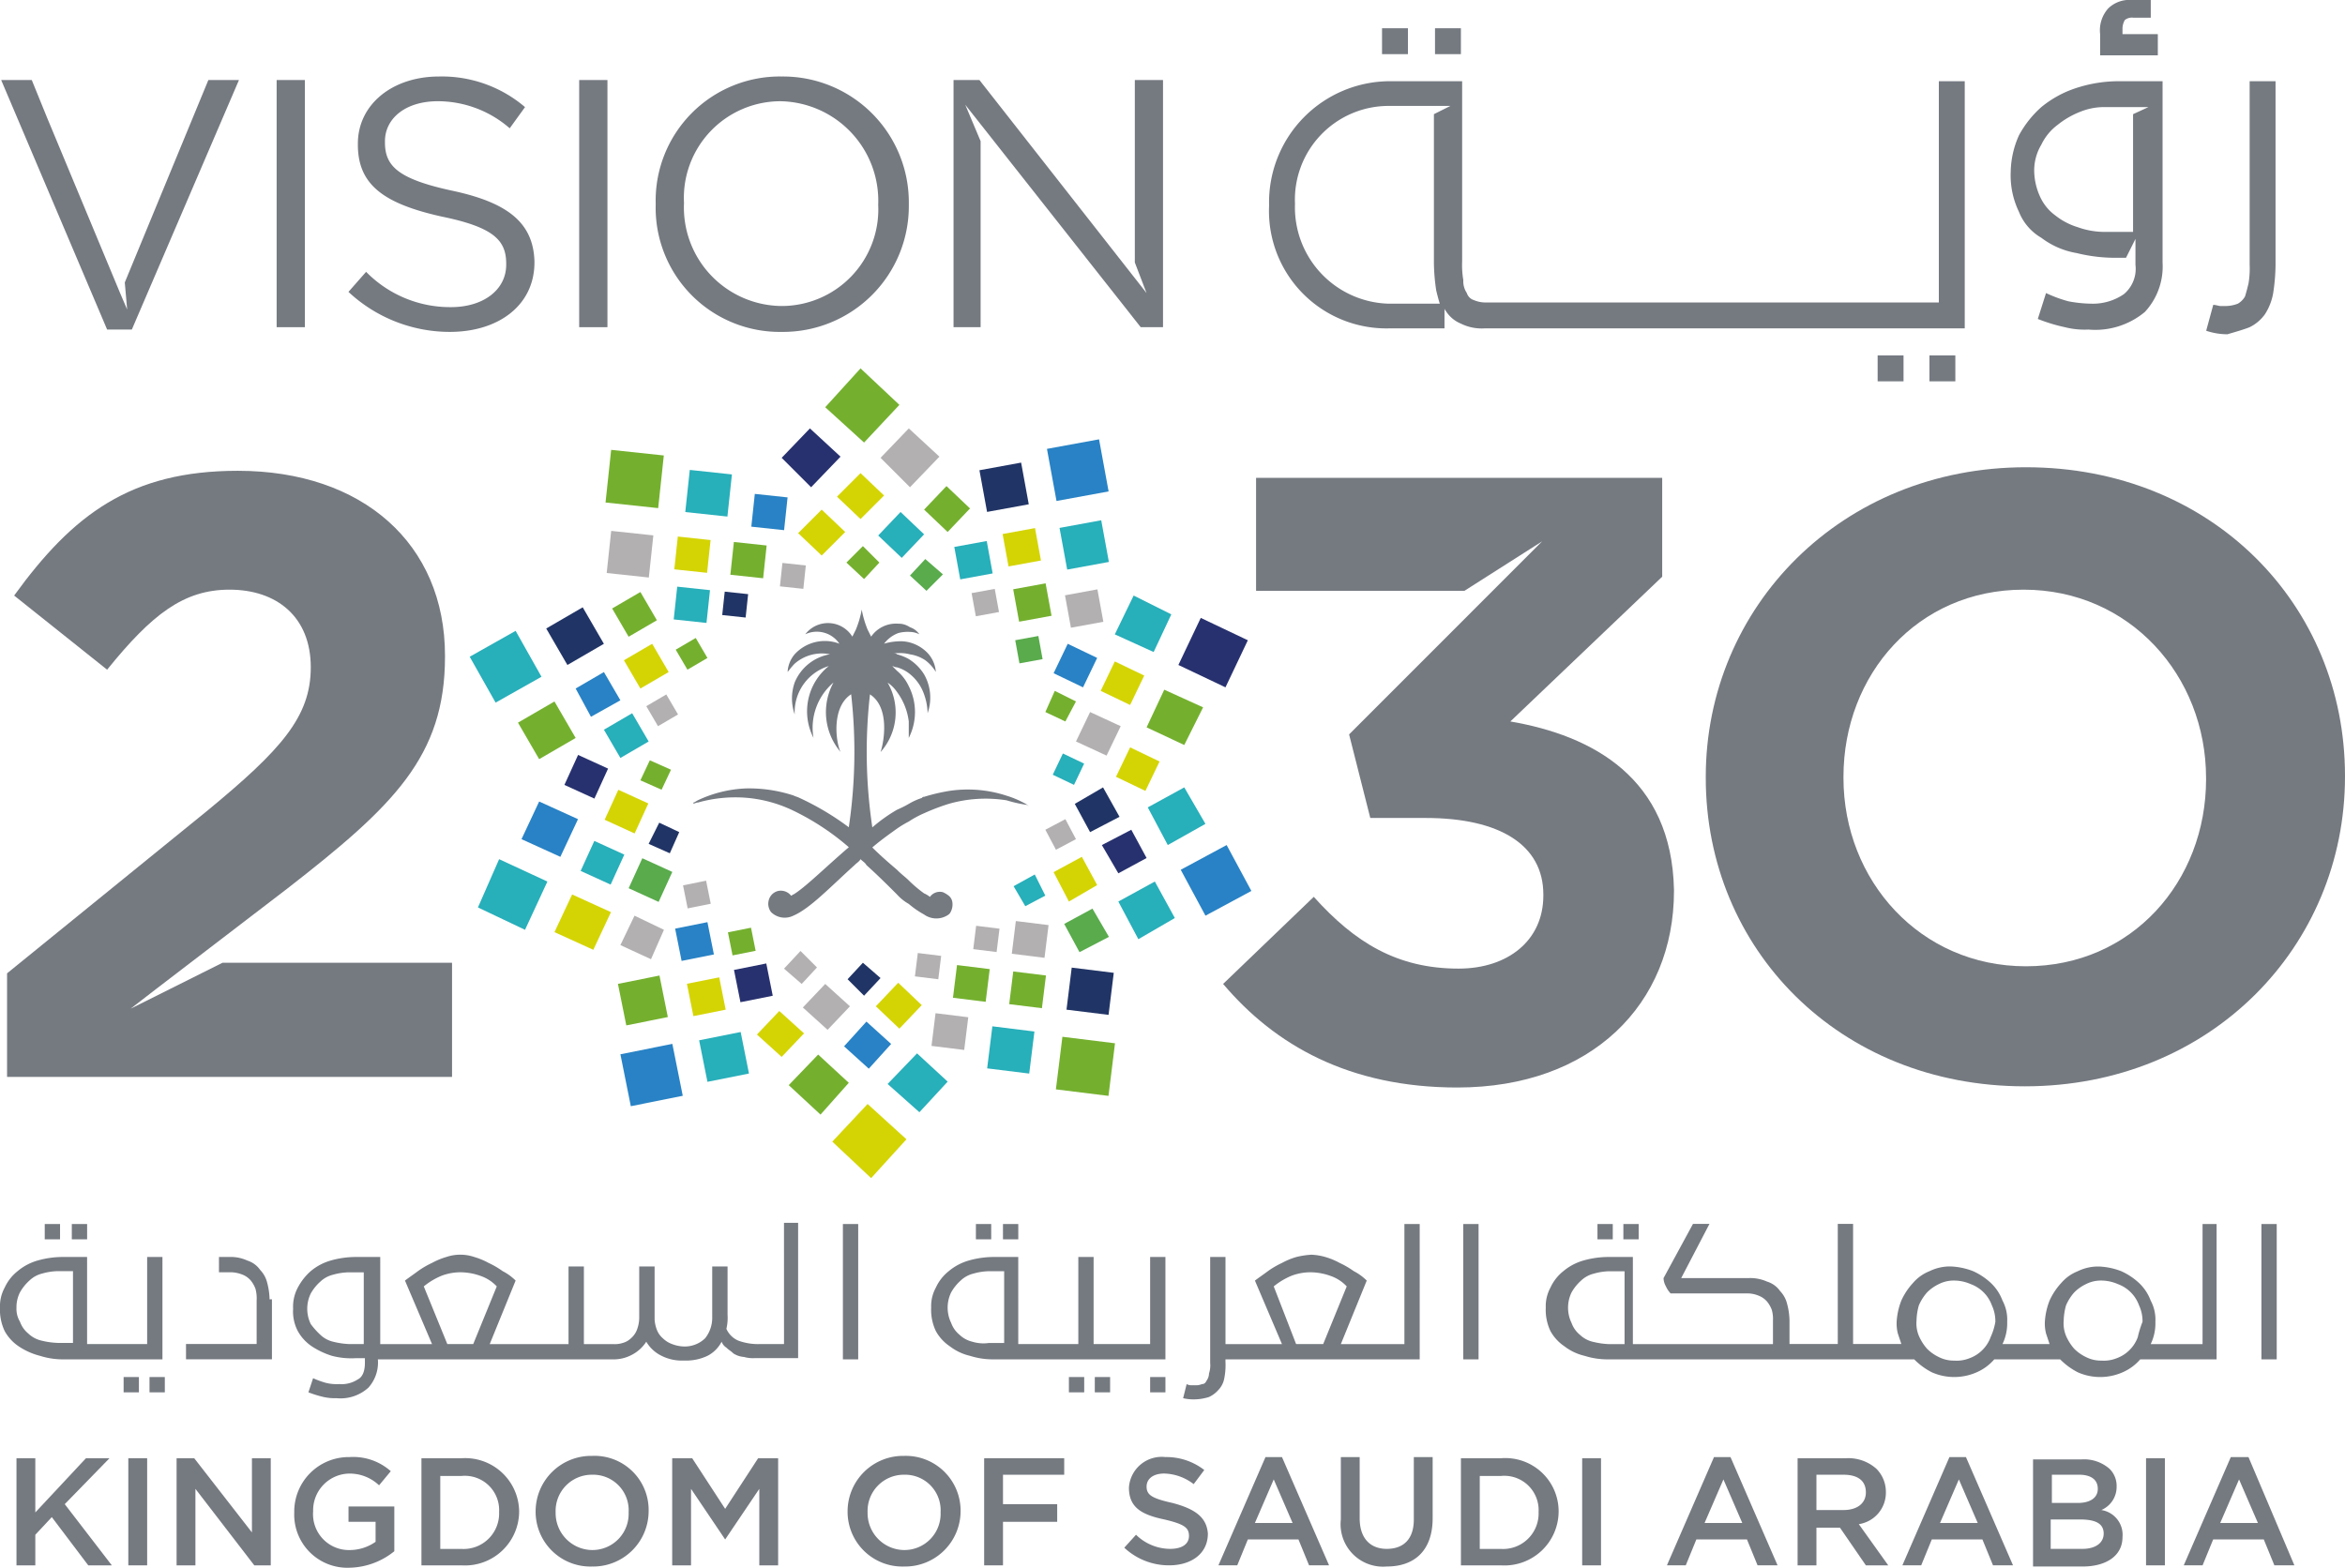 <svg xmlns="http://www.w3.org/2000/svg" width="160.074" height="107.037" viewBox="0 0 160.074 107.037">
  <g id="SaudiVision2030_01_1" transform="translate(-0.4 -0.5)">
    <g id="Group_9040" data-name="Group 9040" transform="translate(0.48 0.5)">
      <path id="Path_9288" data-name="Path 9288" d="M123.907,57.734l10.366-9.884V41.1H106.55v7.714h14.223l5.3-3.375L112.9,58.618l1.446,5.705h3.777c5.063,0,8.036,1.848,8.036,5.223v.08c0,3.054-2.411,4.982-5.786,4.982-4.179,0-7.072-1.768-9.884-4.9L104.3,75.654c3.536,4.179,8.6,7.072,15.991,7.072,9.161,0,14.786-5.705,14.786-13.42v-.08C134.917,61.591,129.533,58.7,123.907,57.734Z" transform="translate(-20.888 -8.475)" fill="#757a81"/>
      <path id="Path_9290" data-name="Path 9290" d="M167.157,40.2c-12.616,0-21.857,9.563-21.857,21.134v.08c0,11.652,9.08,21.054,21.777,21.054s21.857-9.563,21.857-21.134v-.08C188.935,49.6,179.854,40.2,167.157,40.2Zm12.295,21.295c0,6.991-5.063,12.777-12.295,12.777S154.7,68.406,154.7,61.415v-.08c0-6.991,5.063-12.777,12.295-12.777s12.456,5.866,12.456,12.857Z" transform="translate(-28.941 -8.298)" fill="#757a81"/>
      <path id="Path_9291" data-name="Path 9291" d="M9.438,77.224l1.768-1.366,8.92-6.83c7.232-5.625,10.768-9,10.768-15.831v-.08c0-7.634-5.625-12.616-14.143-12.616-7.313,0-11.25,2.973-15.268,8.518L7.83,54.081c3.054-3.777,5.223-5.464,8.357-5.464,3.214,0,5.545,1.848,5.545,5.3,0,3.375-2.009,5.625-7.072,9.8L1,74.813v7.072H31.375V74.09H15.706Z" transform="translate(-0.598 -8.357)" fill="#757a81"/>
      <g id="Group_9042" data-name="Group 9042">
        <rect id="Rectangle_326" data-name="Rectangle 326" width="1.768" height="1.768" transform="translate(94.26 1.929)" fill="#757a81"/>
        <rect id="Rectangle_327" data-name="Rectangle 327" width="1.768" height="1.768" transform="translate(131.627 24.268)" fill="#757a81"/>
        <path id="Path_9283" data-name="Path 9283" d="M190.773,24.195a2.8,2.8,0,0,0,1.045-.884,3.891,3.891,0,0,0,.563-1.446,13.332,13.332,0,0,0,.161-1.929V7.4h-1.768V19.936a6.1,6.1,0,0,1-.08,1.286c-.08.321-.161.643-.241.884a1.364,1.364,0,0,1-.482.482,2.377,2.377,0,0,1-.8.161h-.4c-.08,0-.321-.08-.482-.08l-.482,1.768a4.55,4.55,0,0,0,1.446.241C189.809,24.516,190.371,24.356,190.773,24.195Z" transform="translate(-37.289 -1.855)" fill="#757a81"/>
        <path id="Path_9284" data-name="Path 9284" d="M182.818,2.83h-2.491v-.4a1.161,1.161,0,0,1,.161-.563.768.768,0,0,1,.563-.161h1.205V.5H180.97a2.072,2.072,0,0,0-1.607.563A2.231,2.231,0,0,0,178.8,2.83V4.277h3.938V2.83Z" transform="translate(-35.521 -0.5)" fill="#757a81"/>
        <rect id="Rectangle_328" data-name="Rectangle 328" width="1.768" height="1.768" transform="translate(128.091 24.268)" fill="#757a81"/>
        <rect id="Rectangle_329" data-name="Rectangle 329" width="1.768" height="1.768" transform="translate(97.876 1.929)" fill="#757a81"/>
        <path id="Path_9285" data-name="Path 9285" d="M173.289,18.088a5.51,5.51,0,0,0,2.411,1.045,11.009,11.009,0,0,0,2.893.321h.482l.643-1.286v1.768a2.249,2.249,0,0,1-.8,2.009,3.741,3.741,0,0,1-2.25.643,8.9,8.9,0,0,1-1.527-.161,9.2,9.2,0,0,1-1.527-.563l-.562,1.768a11.581,11.581,0,0,0,1.848.563,5.467,5.467,0,0,0,1.607.161,5.283,5.283,0,0,0,3.857-1.205,4.563,4.563,0,0,0,1.205-3.375V7.4h-2.893a9.357,9.357,0,0,0-3.054.482,7.265,7.265,0,0,0-2.33,1.286,7.038,7.038,0,0,0-1.527,1.929,6.292,6.292,0,0,0-.562,2.491,5.723,5.723,0,0,0,.563,2.732A3.573,3.573,0,0,0,173.289,18.088Zm0-6.348a3.675,3.675,0,0,1,1.125-1.366,5.818,5.818,0,0,1,1.527-.884,4.325,4.325,0,0,1,1.768-.321H180.6l-1.045.482v8.036h-1.848a5.4,5.4,0,0,1-1.929-.321,4.608,4.608,0,0,1-1.527-.8,3.225,3.225,0,0,1-1.045-1.286,4.379,4.379,0,0,1-.4-1.768A3.441,3.441,0,0,1,173.289,11.739Z" transform="translate(-34.028 -1.855)" fill="#757a81"/>
        <path id="Path_9286" data-name="Path 9286" d="M116.4,24.275h3.777V22.909a.281.281,0,0,0,.08.161,2.222,2.222,0,0,0,1.045.884,3.187,3.187,0,0,0,1.607.321H155.69V7.4h-1.768V22.507H122.985a2.016,2.016,0,0,1-.8-.161.724.724,0,0,1-.482-.482,1.444,1.444,0,0,1-.241-.884,6.1,6.1,0,0,1-.08-1.286V7.4h-4.822a8.266,8.266,0,0,0-8.357,8.438v.08A8.015,8.015,0,0,0,116.4,24.275Zm-6.429-8.518a6.4,6.4,0,0,1,6.429-6.67h4.179l-1.125.563V19.775a13.333,13.333,0,0,0,.161,1.929c.08.321.161.643.241.884h-3.536a6.579,6.579,0,0,1-6.348-6.83Z" transform="translate(-21.653 -1.855)" fill="#757a81"/>
        <path id="Path_9287" data-name="Path 9287" d="M93.775,19.756l.8,2.089L83.168,7.3H81.4V24.175h1.848v-12.7L82.2,8.988,94.177,24.175H95.7V7.3H93.775Z" transform="translate(-16.39 -1.836)" fill="#757a81"/>
        <path id="Path_9289" data-name="Path 9289" d="M64.7,7a8.473,8.473,0,0,0-8.6,8.679v.08a8.473,8.473,0,0,0,8.6,8.679,8.589,8.589,0,0,0,8.679-8.679v-.08A8.591,8.591,0,0,0,64.7,7Zm6.589,8.759A6.6,6.6,0,0,1,64.7,22.67a6.729,6.729,0,0,1-6.67-6.991V15.6a6.6,6.6,0,0,1,6.589-6.911,6.8,6.8,0,0,1,6.67,7.072Z" transform="translate(-11.421 -1.777)" fill="#757a81"/>
        <rect id="Rectangle_330" data-name="Rectangle 330" width="1.929" height="16.875" transform="translate(39.456 5.464)" fill="#757a81"/>
        <path id="Path_9292" data-name="Path 9292" d="M9.42,24.336,16.732,7.3H14.643L8.938,21.122,9.1,22.97l-.482-1.125L3.634,9.871,2.589,7.3H.5L7.732,24.336Z" transform="translate(-0.5 -1.836)" fill="#757a81"/>
        <rect id="Rectangle_331" data-name="Rectangle 331" width="1.929" height="16.875" transform="translate(18.804 5.464)" fill="#757a81"/>
        <path id="Path_9293" data-name="Path 9293" d="M37.072,14.795c-3.7-.8-4.58-1.688-4.58-3.295v-.08c0-1.527,1.366-2.732,3.616-2.732a7.485,7.485,0,0,1,4.9,1.848l1.045-1.446A8.732,8.732,0,0,0,36.188,7c-3.214,0-5.545,1.929-5.545,4.58v.08c0,2.732,1.768,4.018,5.705,4.9,3.536.723,4.42,1.607,4.42,3.214v.08c0,1.688-1.527,2.893-3.777,2.893a8.022,8.022,0,0,1-5.786-2.411L30,21.706a10.142,10.142,0,0,0,6.911,2.732c3.375,0,5.786-1.848,5.786-4.741v-.08C42.616,16.964,40.848,15.6,37.072,14.795Z" transform="translate(-6.294 -1.777)" fill="#757a81"/>
      </g>
    </g>
    <path id="Path_9294" data-name="Path 9294" d="M68.729,36.9l2.089,1.929-2.009,2.089L66.8,38.909Z" transform="translate(-13.042 -7.15)" fill="#28316f"/>
    <path id="Path_9295" data-name="Path 9295" d="M75.2,38.909l2.009,2.009,2.009-2.089L77.129,36.9Z" transform="translate(-14.692 -7.15)" fill="#b3b0b2"/>
    <path id="Path_9296" data-name="Path 9296" d="M71.5,42.307l1.607,1.527,1.607-1.607L73.107,40.7Z" transform="translate(-13.965 -7.896)" fill="#d4d404"/>
    <path id="Path_9297" data-name="Path 9297" d="M78.9,43.407l1.607,1.527,1.527-1.607L80.427,41.8Z" transform="translate(-15.419 -8.112)" fill="#74b02e"/>
    <path id="Path_9298" data-name="Path 9298" d="M68.2,45.407l1.607,1.527,1.607-1.607L69.807,43.8Z" transform="translate(-13.317 -8.505)" fill="#d4d404"/>
    <path id="Path_9299" data-name="Path 9299" d="M75,45.607l1.607,1.527,1.527-1.607L76.527,44Z" transform="translate(-14.653 -8.544)" fill="#27afba"/>
    <path id="Path_9300" data-name="Path 9300" d="M72.3,48.025l1.205,1.125,1.045-1.125L73.425,46.9Z" transform="translate(-14.122 -9.114)" fill="#74b02e"/>
    <path id="Path_9301" data-name="Path 9301" d="M77.7,49.125l1.125,1.045,1.125-1.125L78.745,48Z" transform="translate(-15.183 -9.33)" fill="#59ab4c"/>
    <rect id="Rectangle_332" data-name="Rectangle 332" width="3.616" height="3.616" transform="translate(71.867 31.148) rotate(-10.387)" fill="#2882c5"/>
    <rect id="Rectangle_333" data-name="Rectangle 333" width="2.893" height="2.893" transform="translate(67.258 32.606) rotate(-10.376)" fill="#213466"/>
    <rect id="Rectangle_334" data-name="Rectangle 334" width="2.893" height="2.893" transform="translate(72.726 36.544) rotate(-10.393)" fill="#27afba"/>
    <rect id="Rectangle_335" data-name="Rectangle 335" width="2.25" height="2.25" transform="translate(68.839 36.961) rotate(-10.382)" fill="#d4d404"/>
    <rect id="Rectangle_336" data-name="Rectangle 336" width="2.25" height="2.25" transform="translate(73.098 41.145) rotate(-10.382)" fill="#b3b0b2"/>
    <rect id="Rectangle_337" data-name="Rectangle 337" width="2.25" height="2.25" transform="translate(65.542 37.844) rotate(-10.382)" fill="#27afba"/>
    <rect id="Rectangle_338" data-name="Rectangle 338" width="2.25" height="2.25" transform="translate(69.562 40.734) rotate(-10.382)" fill="#74b02e"/>
    <rect id="Rectangle_339" data-name="Rectangle 339" width="1.607" height="1.607" transform="translate(66.723 40.996) rotate(-10.387)" fill="#b3b0b2"/>
    <rect id="Rectangle_340" data-name="Rectangle 340" width="1.607" height="1.607" transform="translate(69.7 44.212) rotate(-10.358)" fill="#59ab4c"/>
    <path id="Path_9302" data-name="Path 9302" d="M102.027,53,100.5,56.214l3.214,1.527,1.527-3.214Z" transform="translate(-19.661 -10.312)" fill="#28316f"/>
    <path id="Path_9303" data-name="Path 9303" d="M96.386,51.1,95.1,53.752l2.652,1.205,1.205-2.571Z" transform="translate(-18.601 -9.939)" fill="#27afba"/>
    <path id="Path_9304" data-name="Path 9304" d="M99.005,59.1,97.8,61.671l2.571,1.205,1.286-2.571Z" transform="translate(-19.131 -11.51)" fill="#74b02e"/>
    <path id="Path_9305" data-name="Path 9305" d="M94.864,56.7,93.9,58.709l2.009.964.964-2.009Z" transform="translate(-18.365 -11.039)" fill="#d4d404"/>
    <path id="Path_9306" data-name="Path 9306" d="M96.164,64,95.2,66.009l2.009.964.964-2.009Z" transform="translate(-18.62 -12.472)" fill="#d4d404"/>
    <path id="Path_9307" data-name="Path 9307" d="M90.864,55.2,89.9,57.209l2.009.964.964-2.009Z" transform="translate(-17.579 -10.744)" fill="#2882c5"/>
    <path id="Path_9308" data-name="Path 9308" d="M92.764,61,91.8,63.009l2.089.964.964-2.009Z" transform="translate(-17.952 -11.883)" fill="#b3b0b2"/>
    <path id="Path_9309" data-name="Path 9309" d="M89.843,59.2,89.2,60.646l1.366.643.723-1.366Z" transform="translate(-17.442 -11.53)" fill="#74b02e"/>
    <rect id="Rectangle_341" data-name="Rectangle 341" width="1.607" height="1.607" transform="matrix(0.43, -0.903, 0.903, 0.43, 72.263, 53.397)" fill="#27afba"/>
    <path id="Path_9310" data-name="Path 9310" d="M103.834,72.3,100.7,73.988l1.688,3.134,3.134-1.688Z" transform="translate(-19.701 -14.103)" fill="#2882c5"/>
    <path id="Path_9311" data-name="Path 9311" d="M100.391,67.4,97.9,68.766l1.366,2.571,2.571-1.446Z" transform="translate(-19.151 -13.14)" fill="#27afba"/>
    <path id="Path_9312" data-name="Path 9312" d="M97.891,75.4,95.4,76.766l1.366,2.571,2.491-1.446Z" transform="translate(-18.66 -14.712)" fill="#27afba"/>
    <path id="Path_9313" data-name="Path 9313" d="M96.009,71,94,72.045l1.125,1.929,1.929-1.045Z" transform="translate(-18.385 -13.847)" fill="#28316f"/>
    <path id="Path_9314" data-name="Path 9314" d="M92.729,77.7,90.8,78.745l1.045,1.929,2.009-1.045Z" transform="translate(-17.756 -15.163)" fill="#59ab4c"/>
    <path id="Path_9315" data-name="Path 9315" d="M93.629,67.4,91.7,68.525l1.045,1.929,2.009-1.045Z" transform="translate(-17.933 -13.14)" fill="#213466"/>
    <path id="Path_9316" data-name="Path 9316" d="M91.829,73.3,89.9,74.345l1.045,2.009,1.929-1.125Z" transform="translate(-17.579 -14.299)" fill="#d4d404"/>
    <path id="Path_9317" data-name="Path 9317" d="M90.566,70.1l-1.366.723.723,1.366,1.366-.723Z" transform="translate(-17.442 -13.671)" fill="#b3b0b2"/>
    <path id="Path_9318" data-name="Path 9318" d="M87.946,74.8l-1.446.8.8,1.366,1.366-.723Z" transform="translate(-16.911 -14.594)" fill="#27afba"/>
    <rect id="Rectangle_342" data-name="Rectangle 342" width="3.616" height="3.616" transform="matrix(0.123, -0.993, 0.993, 0.123, 72.477, 74.878)" fill="#74b02e"/>
    <rect id="Rectangle_343" data-name="Rectangle 343" width="2.893" height="2.893" transform="translate(73.201 69.436) rotate(-82.935)" fill="#213466"/>
    <rect id="Rectangle_344" data-name="Rectangle 344" width="2.893" height="2.893" transform="translate(67.785 73.444) rotate(-82.935)" fill="#27afba"/>
    <rect id="Rectangle_345" data-name="Rectangle 345" width="2.25" height="2.25" transform="translate(69.29 69.06) rotate(-82.952)" fill="#74b02e"/>
    <rect id="Rectangle_346" data-name="Rectangle 346" width="2.25" height="2.25" transform="translate(63.986 71.911) rotate(-82.952)" fill="#b3b0b2"/>
    <rect id="Rectangle_347" data-name="Rectangle 347" width="2.25" height="2.25" transform="translate(69.467 65.619) rotate(-82.935)" fill="#b3b0b2"/>
    <rect id="Rectangle_348" data-name="Rectangle 348" width="2.25" height="2.25" transform="translate(65.451 68.624) rotate(-82.935)" fill="#74b02e"/>
    <rect id="Rectangle_349" data-name="Rectangle 349" width="1.607" height="1.607" transform="matrix(0.123, -0.992, 0.992, 0.123, 66.836, 65.304)" fill="#b3b0b2"/>
    <rect id="Rectangle_350" data-name="Rectangle 350" width="1.607" height="1.607" transform="translate(62.854 67.163) rotate(-82.952)" fill="#b3b0b2"/>
    <path id="Path_9319" data-name="Path 9319" d="M76.163,96.711,73.511,94.3,71.1,96.871l2.652,2.491Z" transform="translate(-13.887 -18.424)" fill="#d4d404"/>
    <path id="Path_9320" data-name="Path 9320" d="M75.563,34.291,72.911,31.8,70.5,34.452l2.652,2.411Z" transform="translate(-13.769 -6.148)" fill="#74b02e"/>
    <path id="Path_9321" data-name="Path 9321" d="M79.9,91.929,77.809,90,75.8,92.089l2.17,1.929Z" transform="translate(-14.81 -17.579)" fill="#27afba"/>
    <path id="Path_9322" data-name="Path 9322" d="M71.5,92.029,69.409,90.1,67.4,92.189,69.57,94.2Z" transform="translate(-13.16 -17.599)" fill="#74b02e"/>
    <path id="Path_9323" data-name="Path 9323" d="M75.314,88.827,73.627,87.3,72.1,88.988l1.688,1.527Z" transform="translate(-14.083 -17.049)" fill="#2882c5"/>
    <path id="Path_9324" data-name="Path 9324" d="M67.914,87.927,66.227,86.4,64.7,88.007l1.688,1.527Z" transform="translate(-12.63 -16.872)" fill="#d4d404"/>
    <path id="Path_9325" data-name="Path 9325" d="M77.934,85.527,76.327,84,74.8,85.607l1.607,1.527Z" transform="translate(-14.613 -16.401)" fill="#d4d404"/>
    <path id="Path_9326" data-name="Path 9326" d="M71.814,85.627,70.127,84.1,68.6,85.707l1.688,1.527Z" transform="translate(-13.396 -16.42)" fill="#b3b0b2"/>
    <path id="Path_9327" data-name="Path 9327" d="M74.65,83.345,73.445,82.3,72.4,83.425l1.125,1.125Z" transform="translate(-14.142 -16.067)" fill="#213466"/>
    <path id="Path_9328" data-name="Path 9328" d="M69.25,82.425,68.125,81.3,67,82.505l1.205,1.045Z" transform="translate(-13.081 -15.87)" fill="#b3b0b2"/>
    <rect id="Rectangle_351" data-name="Rectangle 351" width="3.616" height="3.616" transform="translate(42.75 72.482) rotate(-11.332)" fill="#2882c5"/>
    <rect id="Rectangle_352" data-name="Rectangle 352" width="2.893" height="2.893" transform="matrix(0.98, -0.196, 0.196, 0.98, 48.124, 71.528)" fill="#27afba"/>
    <rect id="Rectangle_353" data-name="Rectangle 353" width="2.893" height="2.893" transform="matrix(0.98, -0.197, 0.197, 0.98, 42.582, 67.676)" fill="#74b02e"/>
    <rect id="Rectangle_354" data-name="Rectangle 354" width="2.25" height="2.25" transform="matrix(0.98, -0.196, 0.196, 0.98, 47.291, 67.671)" fill="#d4d404"/>
    <rect id="Rectangle_355" data-name="Rectangle 355" width="2.25" height="2.25" transform="matrix(0.98, -0.196, 0.196, 0.98, 50.503, 66.722)" fill="#28316f"/>
    <rect id="Rectangle_356" data-name="Rectangle 356" width="2.25" height="2.25" transform="matrix(0.98, -0.196, 0.196, 0.98, 46.486, 63.903)" fill="#2882c5"/>
    <rect id="Rectangle_357" data-name="Rectangle 357" width="1.607" height="1.607" transform="translate(50.09 64.156) rotate(-11.314)" fill="#74b02e"/>
    <rect id="Rectangle_358" data-name="Rectangle 358" width="1.607" height="1.607" transform="matrix(0.98, -0.197, 0.197, 0.98, 47.025, 60.947)" fill="#b3b0b2"/>
    <path id="Path_9329" data-name="Path 9329" d="M44.214,78.322l1.527-3.295L42.446,73.5,41,76.795Z" transform="translate(-7.975 -14.338)" fill="#27afba"/>
    <path id="Path_9330" data-name="Path 9330" d="M50.152,80.277l1.205-2.571L48.705,76.5,47.5,79.071Z" transform="translate(-9.251 -14.928)" fill="#d4d404"/>
    <path id="Path_9331" data-name="Path 9331" d="M47.352,72.377l1.205-2.571L45.905,68.6,44.7,71.171Z" transform="translate(-8.701 -13.376)" fill="#2882c5"/>
    <rect id="Rectangle_359" data-name="Rectangle 359" width="2.25" height="2.25" transform="translate(40.036 59.963) rotate(-65.485)" fill="#27afba"/>
    <path id="Path_9332" data-name="Path 9332" d="M55.189,81.273l.884-2.009L54.064,78.3,53.1,80.309Z" transform="translate(-10.351 -15.281)" fill="#b3b0b2"/>
    <rect id="Rectangle_360" data-name="Rectangle 360" width="2.25" height="2.25" transform="matrix(0.415, -0.91, 0.91, 0.415, 38.927, 54.091)" fill="#28316f"/>
    <rect id="Rectangle_361" data-name="Rectangle 361" width="2.25" height="2.25" transform="matrix(0.415, -0.91, 0.91, 0.415, 43.312, 61.145)" fill="#59ab4c"/>
    <rect id="Rectangle_362" data-name="Rectangle 362" width="2.25" height="2.25" transform="translate(41.674 56.47) rotate(-65.455)" fill="#d4d404"/>
    <path id="Path_9333" data-name="Path 9333" d="M56.946,72.489l.643-1.446L56.223,70.4,55.5,71.846Z" transform="translate(-10.823 -13.73)" fill="#213466"/>
    <path id="Path_9334" data-name="Path 9334" d="M56.246,67.109l.643-1.366L55.443,65.1,54.8,66.466Z" transform="translate(-10.685 -12.689)" fill="#74b02e"/>
    <path id="Path_9335" data-name="Path 9335" d="M42.068,59,45.2,57.234,43.434,54.1,40.3,55.868Z" transform="translate(-7.837 -10.528)" fill="#27afba"/>
    <path id="Path_9336" data-name="Path 9336" d="M45.846,64.038l2.491-1.446L46.891,60.1,44.4,61.546Z" transform="translate(-8.642 -11.706)" fill="#74b02e"/>
    <path id="Path_9337" data-name="Path 9337" d="M48.246,56.038l2.491-1.446L49.291,52.1,46.8,53.546Z" transform="translate(-9.114 -10.135)" fill="#213466"/>
    <path id="Path_9338" data-name="Path 9338" d="M50.345,60.654l2.009-1.125L51.229,57.6,49.3,58.725Z" transform="translate(-9.605 -11.215)" fill="#2882c5"/>
    <path id="Path_9339" data-name="Path 9339" d="M53.525,53.854l1.929-1.125L54.329,50.8,52.4,51.925Z" transform="translate(-10.214 -9.88)" fill="#74b02e"/>
    <path id="Path_9340" data-name="Path 9340" d="M52.825,64.154l1.929-1.125L53.629,61.1,51.7,62.225Z" transform="translate(-10.076 -11.903)" fill="#27afba"/>
    <path id="Path_9341" data-name="Path 9341" d="M54.525,58.254l1.929-1.125L55.329,55.2,53.4,56.325Z" transform="translate(-10.41 -10.744)" fill="#d4d404"/>
    <path id="Path_9342" data-name="Path 9342" d="M56.1,61.67l1.366-.8-.8-1.366-1.366.8Z" transform="translate(-10.783 -11.589)" fill="#b3b0b2"/>
    <path id="Path_9343" data-name="Path 9343" d="M58.6,56.87l1.366-.8-.8-1.366-1.366.8Z" transform="translate(-11.274 -10.646)" fill="#74b02e"/>
    <rect id="Rectangle_363" data-name="Rectangle 363" width="3.616" height="3.616" transform="matrix(0.106, -0.994, 0.994, 0.106, 41.735, 34.809)" fill="#74b02e"/>
    <rect id="Rectangle_364" data-name="Rectangle 364" width="2.893" height="2.893" transform="translate(41.814 39.623) rotate(-83.892)" fill="#b3b0b2"/>
    <rect id="Rectangle_365" data-name="Rectangle 365" width="2.893" height="2.893" transform="translate(47.178 35.461) rotate(-83.892)" fill="#27afba"/>
    <rect id="Rectangle_366" data-name="Rectangle 366" width="2.25" height="2.25" transform="translate(46.429 39.371) rotate(-83.886)" fill="#d4d404"/>
    <rect id="Rectangle_367" data-name="Rectangle 367" width="2.25" height="2.25" transform="translate(51.686 36.459) rotate(-83.91)" fill="#2882c5"/>
    <rect id="Rectangle_368" data-name="Rectangle 368" width="2.25" height="2.25" transform="translate(46.389 42.792) rotate(-83.886)" fill="#27afba"/>
    <rect id="Rectangle_369" data-name="Rectangle 369" width="2.25" height="2.25" transform="translate(50.256 39.742) rotate(-83.886)" fill="#74b02e"/>
    <rect id="Rectangle_370" data-name="Rectangle 370" width="1.607" height="1.607" transform="translate(49.7 42.493) rotate(-83.892)" fill="#213466"/>
    <rect id="Rectangle_371" data-name="Rectangle 371" width="1.607" height="1.607" transform="translate(53.639 40.534) rotate(-83.927)" fill="#b3b0b2"/>
    <path id="Path_9344" data-name="Path 9344" d="M82.122,65.639A6.507,6.507,0,0,0,80.675,65a8.5,8.5,0,0,0-3.938-.321,12.844,12.844,0,0,0-1.688.4c-.08,0-.08,0-.161.08a4.307,4.307,0,0,0-.884.4,7.467,7.467,0,0,1-.8.4,10.974,10.974,0,0,0-1.688,1.205,34.921,34.921,0,0,1-.161-9.08h0c1.366.884.964,3.214.723,3.938h0a4.063,4.063,0,0,0,.482-4.741h0a2.446,2.446,0,0,1,.643.643,4.242,4.242,0,0,1,.8,2.009v1.125h0a3.891,3.891,0,0,0,0-3.536,3.045,3.045,0,0,0-.8-1.045l-.321-.321h0c.08,0,.161.08.321.08a2.514,2.514,0,0,1,.8.4,3.057,3.057,0,0,1,1.045,1.446,4,4,0,0,1,.241,1.286h0a3.2,3.2,0,0,0-.241-2.652,3.233,3.233,0,0,0-1.045-1.045,3.358,3.358,0,0,0-.8-.321c-.08-.08-.161-.08-.321-.08h.4a2.477,2.477,0,0,1,.8.08,2.572,2.572,0,0,1,1.045.4,2.833,2.833,0,0,1,.723.8h0a2.094,2.094,0,0,0-.723-1.446,2.646,2.646,0,0,0-1.045-.563,2.477,2.477,0,0,0-.8-.08,4.033,4.033,0,0,0-.964.161h0a2.194,2.194,0,0,1,.964-.723,2.477,2.477,0,0,1,.8-.08,1.514,1.514,0,0,1,.643.161h0a1.25,1.25,0,0,0-.643-.482,1.358,1.358,0,0,0-.8-.241,2.067,2.067,0,0,0-1.848.884h0l-.241-.482a6.788,6.788,0,0,1-.4-1.366h0a6.788,6.788,0,0,1-.4,1.366l-.241.482h0a1.956,1.956,0,0,0-3.214-.161h0a1.861,1.861,0,0,1,2.33.643h0a2.787,2.787,0,0,0-3.054.723,2.032,2.032,0,0,0-.482,1.205h0c.08-.08.241-.321.482-.563a2.816,2.816,0,0,1,2.411-.643h0a3.183,3.183,0,0,0-2.411,1.929,3.307,3.307,0,0,0,0,2.17h0v-.08a3.289,3.289,0,0,1,2.33-3.214h0a3.961,3.961,0,0,0-1.045,4.9h0a4.067,4.067,0,0,1,1.366-3.777h0a4.207,4.207,0,0,0,.482,4.741h0c-.321-.643-.643-3.054.723-3.938h0a34.957,34.957,0,0,1-.161,9.08,18.652,18.652,0,0,0-3.375-2.009c-.161-.08-.241-.08-.4-.161a9.761,9.761,0,0,0-3.214-.482,8.458,8.458,0,0,0-3.295.8c-.161.08-.241.161-.321.161v.08c.08,0,.161-.08.321-.08a9.383,9.383,0,0,1,3.295-.321,9.14,9.14,0,0,1,3.214.884,17.088,17.088,0,0,1,3.777,2.491C68.3,69.9,66.934,71.265,66.13,71.747c-.08,0-.08.08-.161.08a.892.892,0,0,0-.884-.321.872.872,0,0,0-.643.643.934.934,0,0,0,.161.8,1.33,1.33,0,0,0,1.527.241c1.125-.482,2.491-1.929,4.179-3.455.161-.161.321-.241.4-.4.161.161.321.241.4.4.8.723,1.446,1.366,2.089,2.009a3.146,3.146,0,0,0,.8.643,6.191,6.191,0,0,0,1.045.723,1.443,1.443,0,0,0,1.688,0l.08-.08a1.1,1.1,0,0,0,.161-.8.683.683,0,0,0-.241-.4,1.756,1.756,0,0,0-.4-.241.834.834,0,0,0-.884.321,1.756,1.756,0,0,0-.4-.241,8.761,8.761,0,0,1-1.045-.884c-.241-.241-.482-.4-.8-.723-.563-.482-1.125-.964-1.688-1.527.563-.482,1.125-.884,1.688-1.286a7.065,7.065,0,0,1,.8-.482A6.642,6.642,0,0,1,75.05,66.2a14.489,14.489,0,0,1,1.688-.643,9.1,9.1,0,0,1,3.938-.241,9.345,9.345,0,0,0,1.446.321c0,.08.08.08,0,0" transform="translate(-11.569 -10.174)" fill="#757a81"/>
    <g id="Group_9041" data-name="Group 9041" transform="translate(0.4 83.992)">
      <rect id="Rectangle_372" data-name="Rectangle 372" width="1.045" height="1.045" transform="translate(8.438 10.527)" fill="#757a81"/>
      <path id="Path_9345" data-name="Path 9345" d="M95.491,114.291V107.3H94.447v5.947H90.589V107.3H89.545v5.947h-4.1V107.3H83.839a6.267,6.267,0,0,0-1.768.241,3.7,3.7,0,0,0-1.366.723,3.065,3.065,0,0,0-.884,1.125,2.641,2.641,0,0,0-.321,1.366,3.384,3.384,0,0,0,.321,1.607,3.009,3.009,0,0,0,.964,1.045,3.588,3.588,0,0,0,1.366.643,5.181,5.181,0,0,0,1.607.241H95.491Zm-13.179-1.205a1.916,1.916,0,0,1-.884-.482,1.837,1.837,0,0,1-.562-.8,2.384,2.384,0,0,1,0-2.089,3.146,3.146,0,0,1,.643-.8,1.916,1.916,0,0,1,.884-.482,4.072,4.072,0,0,1,1.045-.161h1.045v4.9H83.438A2.58,2.58,0,0,1,82.313,113.086Z" transform="translate(-15.937 -104.97)" fill="#757a81"/>
      <rect id="Rectangle_373" data-name="Rectangle 373" width="1.045" height="9.241" transform="translate(57.537 0.08)" fill="#757a81"/>
      <rect id="Rectangle_374" data-name="Rectangle 374" width="1.045" height="1.045" transform="translate(68.465 0.08)" fill="#757a81"/>
      <rect id="Rectangle_375" data-name="Rectangle 375" width="1.045" height="1.045" transform="translate(78.51 10.527)" fill="#757a81"/>
      <rect id="Rectangle_376" data-name="Rectangle 376" width="1.045" height="1.045" transform="translate(10.206 10.527)" fill="#757a81"/>
      <path id="Path_9346" data-name="Path 9346" d="M58.809,112.677H57.122a3.893,3.893,0,0,1-1.446-.241,1.567,1.567,0,0,1-.8-.8,3.311,3.311,0,0,0,.08-.964v-3.295H53.908v3.455a2.244,2.244,0,0,1-.482,1.446,1.994,1.994,0,0,1-1.446.563,2.378,2.378,0,0,1-.8-.161,1.75,1.75,0,0,1-.643-.4,1.441,1.441,0,0,1-.4-.562,2.346,2.346,0,0,1-.161-.723v-3.616H48.925v3.536a2.377,2.377,0,0,1-.161.8,1.441,1.441,0,0,1-.4.563,1.3,1.3,0,0,1-.563.321,1.769,1.769,0,0,1-.643.08H45.149v-5.3H44.1v5.3H38.72l1.768-4.339a3.568,3.568,0,0,0-.884-.643,5.993,5.993,0,0,0-.964-.563,4.916,4.916,0,0,0-.964-.4,2.973,2.973,0,0,0-1.929,0,4.916,4.916,0,0,0-.964.4,5.993,5.993,0,0,0-.964.563c-.321.241-.563.4-.884.643l1.848,4.339H31.247V106.73H29.639a6.267,6.267,0,0,0-1.768.241,3.7,3.7,0,0,0-1.366.723,3.908,3.908,0,0,0-.884,1.125,2.752,2.752,0,0,0-.321,1.446,2.873,2.873,0,0,0,.321,1.527,3.009,3.009,0,0,0,.964,1.045,5.394,5.394,0,0,0,1.366.643,5.206,5.206,0,0,0,1.607.161H30.2v.321c0,.563-.161.964-.482,1.125a2.039,2.039,0,0,1-1.286.321,3.013,3.013,0,0,1-.884-.08,6.1,6.1,0,0,1-.884-.321l-.321.964a7.464,7.464,0,0,0,1.045.321,3.6,3.6,0,0,0,.884.08,2.824,2.824,0,0,0,2.17-.723,2.562,2.562,0,0,0,.643-1.929H47.077a2.641,2.641,0,0,0,1.366-.321,2.555,2.555,0,0,0,.964-.884,2.442,2.442,0,0,0,1.045.964,3.059,3.059,0,0,0,1.527.321,3.384,3.384,0,0,0,1.607-.321,2.233,2.233,0,0,0,.964-.964.8.8,0,0,0,.321.4c.161.161.321.241.482.4a1.525,1.525,0,0,0,.723.241,2.225,2.225,0,0,0,.723.08h2.973V104.4h-.964Zm-28.608,0H29.157a5.426,5.426,0,0,1-1.125-.161,1.915,1.915,0,0,1-.884-.482,5.2,5.2,0,0,1-.643-.723,2.384,2.384,0,0,1,0-2.089,3.146,3.146,0,0,1,.643-.8,1.915,1.915,0,0,1,.884-.482,4.071,4.071,0,0,1,1.045-.161h1.045v4.9Zm5.625,0-1.607-3.938a4.8,4.8,0,0,1,1.205-.723,3.64,3.64,0,0,1,1.286-.241,4.081,4.081,0,0,1,1.366.241,2.724,2.724,0,0,1,1.125.723l-1.607,3.938Z" transform="translate(-5.291 -104.4)" fill="#757a81"/>
      <rect id="Rectangle_377" data-name="Rectangle 377" width="1.045" height="1.045" transform="translate(4.902 0.08)" fill="#757a81"/>
      <rect id="Rectangle_378" data-name="Rectangle 378" width="1.045" height="1.045" transform="translate(109.046 0.08)" fill="#757a81"/>
      <rect id="Rectangle_379" data-name="Rectangle 379" width="1.045" height="9.241" transform="translate(99.885 0.08)" fill="#757a81"/>
      <rect id="Rectangle_380" data-name="Rectangle 380" width="1.045" height="1.045" transform="translate(66.617 0.08)" fill="#757a81"/>
      <path id="Path_9347" data-name="Path 9347" d="M21.905,110.193a4.743,4.743,0,0,0-.161-1.125,1.915,1.915,0,0,0-.482-.884,1.685,1.685,0,0,0-.884-.643,2.684,2.684,0,0,0-1.205-.241H18.45v1.045h.884a2.346,2.346,0,0,1,.723.161,1.441,1.441,0,0,1,.563.4,2.014,2.014,0,0,1,.321.563,2.477,2.477,0,0,1,.08.8v2.973H16.2v1.045h5.866v-4.1Z" transform="translate(-3.503 -104.97)" fill="#757a81"/>
      <rect id="Rectangle_381" data-name="Rectangle 381" width="1.045" height="9.241" transform="translate(154.368 0.08)" fill="#757a81"/>
      <rect id="Rectangle_382" data-name="Rectangle 382" width="1.045" height="1.045" transform="translate(110.814 0.08)" fill="#757a81"/>
      <path id="Path_9348" data-name="Path 9348" d="M177.585,104.5H176.54v8.2H173a3.261,3.261,0,0,0,.321-1.527,2.752,2.752,0,0,0-.321-1.446,3.179,3.179,0,0,0-.8-1.205,4.5,4.5,0,0,0-1.205-.8,4.7,4.7,0,0,0-1.527-.321,3.152,3.152,0,0,0-1.446.321,2.883,2.883,0,0,0-1.125.8,4.5,4.5,0,0,0-.8,1.205,4.693,4.693,0,0,0-.321,1.446,2.733,2.733,0,0,0,.08.8l.241.723h-3.214a3.261,3.261,0,0,0,.321-1.527,2.752,2.752,0,0,0-.321-1.446,3.179,3.179,0,0,0-.8-1.205,4.5,4.5,0,0,0-1.205-.8,4.7,4.7,0,0,0-1.527-.321,3.152,3.152,0,0,0-1.446.321,2.883,2.883,0,0,0-1.125.8,4.5,4.5,0,0,0-.8,1.205,4.693,4.693,0,0,0-.321,1.446,2.734,2.734,0,0,0,.08.8l.241.723h-3.295v-8.2h-1.045v8.2h-3.295v-1.607a4.744,4.744,0,0,0-.161-1.125,1.916,1.916,0,0,0-.482-.884,1.685,1.685,0,0,0-.884-.643,2.818,2.818,0,0,0-1.286-.241h-4.58l1.929-3.7h-1.125l-2.009,3.7a1.161,1.161,0,0,0,.161.563,1.681,1.681,0,0,0,.321.482h5.223a2.016,2.016,0,0,1,.8.161,1.441,1.441,0,0,1,.563.4,2.013,2.013,0,0,1,.321.563,2.224,2.224,0,0,1,.08.723V112.7h-9.563V106.75h-1.607a6.266,6.266,0,0,0-1.768.241,3.7,3.7,0,0,0-1.366.723,3.065,3.065,0,0,0-.884,1.125,2.641,2.641,0,0,0-.321,1.366,3.384,3.384,0,0,0,.321,1.607,3.009,3.009,0,0,0,.964,1.045,3.588,3.588,0,0,0,1.366.643,5.182,5.182,0,0,0,1.607.241h20.893a4.681,4.681,0,0,0,1.205.884,3.787,3.787,0,0,0,3.054,0,3.356,3.356,0,0,0,1.205-.884h4.5a4.681,4.681,0,0,0,1.205.884,3.787,3.787,0,0,0,3.054,0,3.356,3.356,0,0,0,1.205-.884H177.5V104.5Zm-40.5,8.2h-1.045a5.427,5.427,0,0,1-1.125-.161,1.916,1.916,0,0,1-.884-.482,1.837,1.837,0,0,1-.562-.8,2.384,2.384,0,0,1,0-2.089,3.146,3.146,0,0,1,.643-.8,1.916,1.916,0,0,1,.884-.482,4.072,4.072,0,0,1,1.045-.161h1.045Zm24.991-.482a2.415,2.415,0,0,1-1.446,1.446,2.373,2.373,0,0,1-1.045.161,2.224,2.224,0,0,1-1.045-.241,2.887,2.887,0,0,1-.8-.562,3.318,3.318,0,0,1-.563-.884,2.206,2.206,0,0,1-.161-1.045,4.072,4.072,0,0,1,.161-1.045,3.318,3.318,0,0,1,.563-.884,2.886,2.886,0,0,1,.8-.563,2.225,2.225,0,0,1,1.045-.241,2.836,2.836,0,0,1,1.125.241,2.415,2.415,0,0,1,1.446,1.446,2.567,2.567,0,0,1,.241,1.125A3.978,3.978,0,0,1,162.075,112.214Zm10.045,0a2.415,2.415,0,0,1-1.446,1.446,2.373,2.373,0,0,1-1.045.161,2.224,2.224,0,0,1-1.045-.241,2.887,2.887,0,0,1-.8-.562,3.318,3.318,0,0,1-.562-.884,2.206,2.206,0,0,1-.161-1.045,4.071,4.071,0,0,1,.161-1.045,3.318,3.318,0,0,1,.563-.884,2.886,2.886,0,0,1,.8-.563,2.225,2.225,0,0,1,1.045-.241,2.836,2.836,0,0,1,1.125.241,2.415,2.415,0,0,1,1.446,1.446,2.567,2.567,0,0,1,.241,1.125A7.465,7.465,0,0,0,172.12,112.214Z" transform="translate(-26.19 -104.42)" fill="#757a81"/>
      <path id="Path_9349" data-name="Path 9349" d="M3.132,114.05a5.181,5.181,0,0,0,1.607.241h6.75V107.3H10.445v5.947h-4.1V107.3H4.739a6.267,6.267,0,0,0-1.768.241,3.7,3.7,0,0,0-1.366.723,3.065,3.065,0,0,0-.884,1.125A2.641,2.641,0,0,0,.4,110.755a3.384,3.384,0,0,0,.321,1.607,3.009,3.009,0,0,0,.964,1.045A4.686,4.686,0,0,0,3.132,114.05Zm-1.607-3.295a2.224,2.224,0,0,1,.241-1.045,3.147,3.147,0,0,1,.643-.8,1.916,1.916,0,0,1,.884-.482,4.072,4.072,0,0,1,1.045-.161H5.382v4.9H4.338a5.426,5.426,0,0,1-1.125-.161,1.916,1.916,0,0,1-.884-.482,1.837,1.837,0,0,1-.563-.8A1.714,1.714,0,0,1,1.525,110.755Z" transform="translate(-0.4 -104.97)" fill="#757a81"/>
      <rect id="Rectangle_383" data-name="Rectangle 383" width="1.045" height="1.045" transform="translate(74.733 10.527)" fill="#757a81"/>
      <rect id="Rectangle_384" data-name="Rectangle 384" width="1.045" height="1.045" transform="translate(72.965 10.527)" fill="#757a81"/>
      <path id="Path_9350" data-name="Path 9350" d="M103.713,115.027a4.6,4.6,0,0,0,.08-1.125v-.161h13.259V104.5h-1.045v8.2h-4.339l1.768-4.339a3.568,3.568,0,0,0-.884-.643,5.994,5.994,0,0,0-.964-.562,4.916,4.916,0,0,0-.964-.4,4.034,4.034,0,0,0-.964-.161,5.531,5.531,0,0,0-1.045.161,4.916,4.916,0,0,0-.964.4,6,6,0,0,0-.964.563c-.321.241-.563.4-.884.643l1.848,4.339h-3.857V106.75h-1.045v7.232a1.784,1.784,0,0,1-.08.723.862.862,0,0,1-.161.482c-.08.161-.161.241-.321.241a1.019,1.019,0,0,1-.482.08h-.241a.608.608,0,0,1-.321-.08l-.241.964a3.015,3.015,0,0,0,.8.08,3.454,3.454,0,0,0,.964-.161,1.934,1.934,0,0,0,.643-.482A1.531,1.531,0,0,0,103.713,115.027Zm3.375-6.268a4.8,4.8,0,0,1,1.205-.723,3.64,3.64,0,0,1,1.286-.241,4.081,4.081,0,0,1,1.366.241,2.724,2.724,0,0,1,1.125.723l-1.607,3.938h-1.848Z" transform="translate(-20.14 -104.42)" fill="#757a81"/>
      <rect id="Rectangle_385" data-name="Rectangle 385" width="1.045" height="1.045" transform="translate(3.054 0.08)" fill="#757a81"/>
      <path id="Path_9351" data-name="Path 9351" d="M8.148,124.4H6.541l-3.455,3.7v-3.7H1.8v7.313H3.086v-2.089l1.125-1.205L6.7,131.713H8.309l-3.214-4.179Z" transform="translate(-0.675 -108.328)" fill="#757a81"/>
      <rect id="Rectangle_386" data-name="Rectangle 386" width="1.286" height="7.313" transform="translate(8.759 16.072)" fill="#757a81"/>
      <path id="Path_9352" data-name="Path 9352" d="M20.543,129.463,16.605,124.4H15.4v7.313h1.286v-5.223l4.018,5.223h1.125V124.4H20.543Z" transform="translate(-3.346 -108.328)" fill="#757a81"/>
      <path id="Path_9353" data-name="Path 9353" d="M29.1,128.72h1.848v1.366a3.087,3.087,0,0,1-1.768.563A2.449,2.449,0,0,1,26.686,128h0a2.507,2.507,0,0,1,2.411-2.571,2.91,2.91,0,0,1,2.089.8l.8-.964a3.853,3.853,0,0,0-2.813-.964,3.721,3.721,0,0,0-3.777,3.777h0a3.629,3.629,0,0,0,3.777,3.777,5,5,0,0,0,3.054-1.125v-3.054H29.1Z" transform="translate(-5.31 -108.309)" fill="#757a81"/>
      <path id="Path_9354" data-name="Path 9354" d="M38.932,124.4H36.2v7.313h2.732a3.7,3.7,0,0,0,3.938-3.7h0A3.684,3.684,0,0,0,38.932,124.4Zm2.571,3.7a2.427,2.427,0,0,1-2.571,2.491H37.486v-4.982h1.446A2.343,2.343,0,0,1,41.5,128.1Z" transform="translate(-7.432 -108.328)" fill="#757a81"/>
      <path id="Path_9355" data-name="Path 9355" d="M49.757,124.2a3.79,3.79,0,0,0-3.857,3.777h0a3.741,3.741,0,0,0,3.857,3.777,3.79,3.79,0,0,0,3.857-3.777h0A3.694,3.694,0,0,0,49.757,124.2Zm2.491,3.857a2.472,2.472,0,0,1-2.491,2.571,2.521,2.521,0,0,1-2.491-2.571h0a2.472,2.472,0,0,1,2.491-2.571,2.427,2.427,0,0,1,2.491,2.571Z" transform="translate(-9.337 -108.289)" fill="#757a81"/>
      <path id="Path_9356" data-name="Path 9356" d="M61.116,127.855l-2.25-3.455H57.5v7.313h1.286v-5.223l2.33,3.455h0l2.33-3.455v5.223h1.286V124.4H63.366Z" transform="translate(-11.615 -108.328)" fill="#757a81"/>
      <path id="Path_9357" data-name="Path 9357" d="M76.257,124.2a3.79,3.79,0,0,0-3.857,3.777h0a3.741,3.741,0,0,0,3.857,3.777,3.79,3.79,0,0,0,3.857-3.777h0A3.741,3.741,0,0,0,76.257,124.2Zm2.491,3.857a2.472,2.472,0,0,1-2.491,2.571,2.521,2.521,0,0,1-2.491-2.571h0a2.472,2.472,0,0,1,2.491-2.571,2.427,2.427,0,0,1,2.491,2.571Z" transform="translate(-14.542 -108.289)" fill="#757a81"/>
      <path id="Path_9358" data-name="Path 9358" d="M84,131.713h1.286v-2.973h3.7v-1.205h-3.7v-2.009h4.179V124.4H84Z" transform="translate(-16.82 -108.328)" fill="#757a81"/>
      <path id="Path_9359" data-name="Path 9359" d="M99.195,127.434c-1.446-.321-1.768-.562-1.768-1.125h0c0-.482.4-.884,1.205-.884a3.424,3.424,0,0,1,2.009.723l.723-.964a4.214,4.214,0,0,0-2.652-.884,2.241,2.241,0,0,0-2.491,2.089h0c0,1.366.884,1.848,2.411,2.17,1.366.321,1.688.563,1.688,1.125h0c0,.563-.482.884-1.286.884a3.355,3.355,0,0,1-2.33-.964l-.8.884a4.453,4.453,0,0,0,3.054,1.205c1.527,0,2.652-.8,2.652-2.17h0C101.525,128.4,100.722,127.836,99.195,127.434Z" transform="translate(-19.158 -108.309)" fill="#757a81"/>
      <path id="Path_9360" data-name="Path 9360" d="M107.114,124.3l-3.214,7.393h1.286l.723-1.768h3.455l.723,1.768h1.366l-3.214-7.393Zm-.723,4.5,1.286-2.973,1.286,2.973Z" transform="translate(-20.729 -108.309)" fill="#757a81"/>
      <path id="Path_9361" data-name="Path 9361" d="M119.282,128.559c0,1.366-.723,2.009-1.848,2.009s-1.848-.723-1.848-2.089V124.3H114.3v4.259a2.9,2.9,0,0,0,3.134,3.214c1.929,0,3.134-1.125,3.134-3.295V124.3h-1.286Z" transform="translate(-22.772 -108.309)" fill="#757a81"/>
      <path id="Path_9362" data-name="Path 9362" d="M127.232,124.4H124.5v7.313h2.732a3.7,3.7,0,0,0,3.938-3.7h0A3.639,3.639,0,0,0,127.232,124.4Zm2.571,3.7a2.427,2.427,0,0,1-2.571,2.491h-1.446v-4.982h1.446A2.343,2.343,0,0,1,129.8,128.1Z" transform="translate(-24.775 -108.328)" fill="#757a81"/>
      <rect id="Rectangle_387" data-name="Rectangle 387" width="1.286" height="7.313" transform="translate(108.002 16.072)" fill="#757a81"/>
      <path id="Path_9363" data-name="Path 9363" d="M145.214,124.3,142,131.693h1.286l.723-1.768h3.455l.723,1.768h1.366l-3.214-7.393Zm-.643,4.5,1.286-2.973,1.286,2.973Z" transform="translate(-28.213 -108.309)" fill="#757a81"/>
      <path id="Path_9364" data-name="Path 9364" d="M159.127,126.73h0a2.244,2.244,0,0,0-.643-1.607,2.871,2.871,0,0,0-2.089-.723H153.1v7.313h1.286v-2.571h1.607l1.768,2.571h1.527l-2.009-2.813A2.172,2.172,0,0,0,159.127,126.73Zm-4.741,1.286v-2.491h1.848c.964,0,1.527.4,1.527,1.205h0c0,.723-.562,1.205-1.527,1.205h-1.848Z" transform="translate(-30.393 -108.328)" fill="#757a81"/>
      <path id="Path_9365" data-name="Path 9365" d="M165.214,124.3,162,131.693h1.286l.723-1.768h3.455l.723,1.768h1.366l-3.214-7.393Zm-.643,4.5,1.286-2.973,1.286,2.973Z" transform="translate(-32.141 -108.309)" fill="#757a81"/>
      <path id="Path_9366" data-name="Path 9366" d="M177.761,127.955a1.714,1.714,0,0,0,1.045-1.607h0a1.635,1.635,0,0,0-.482-1.205,2.646,2.646,0,0,0-1.929-.643H173.1v7.313h3.375c1.607,0,2.732-.723,2.732-2.009h0A1.71,1.71,0,0,0,177.761,127.955Zm-3.375-2.411h1.848c.8,0,1.286.321,1.286.964h0c0,.643-.563.964-1.366.964h-1.768v-1.929Zm3.536,4.018c0,.643-.563,1.045-1.446,1.045h-2.17V128.6h2.009c1.125,0,1.607.321,1.607.964Z" transform="translate(-34.321 -108.348)" fill="#757a81"/>
      <rect id="Rectangle_388" data-name="Rectangle 388" width="1.286" height="7.313" transform="translate(146.493 16.072)" fill="#757a81"/>
      <path id="Path_9367" data-name="Path 9367" d="M190.32,124.3h-1.205l-3.214,7.393h1.286l.723-1.768h3.455l.723,1.768h1.366Zm-1.929,4.5,1.286-2.973,1.286,2.973Z" transform="translate(-36.835 -108.309)" fill="#757a81"/>
    </g>
  </g>
</svg>
